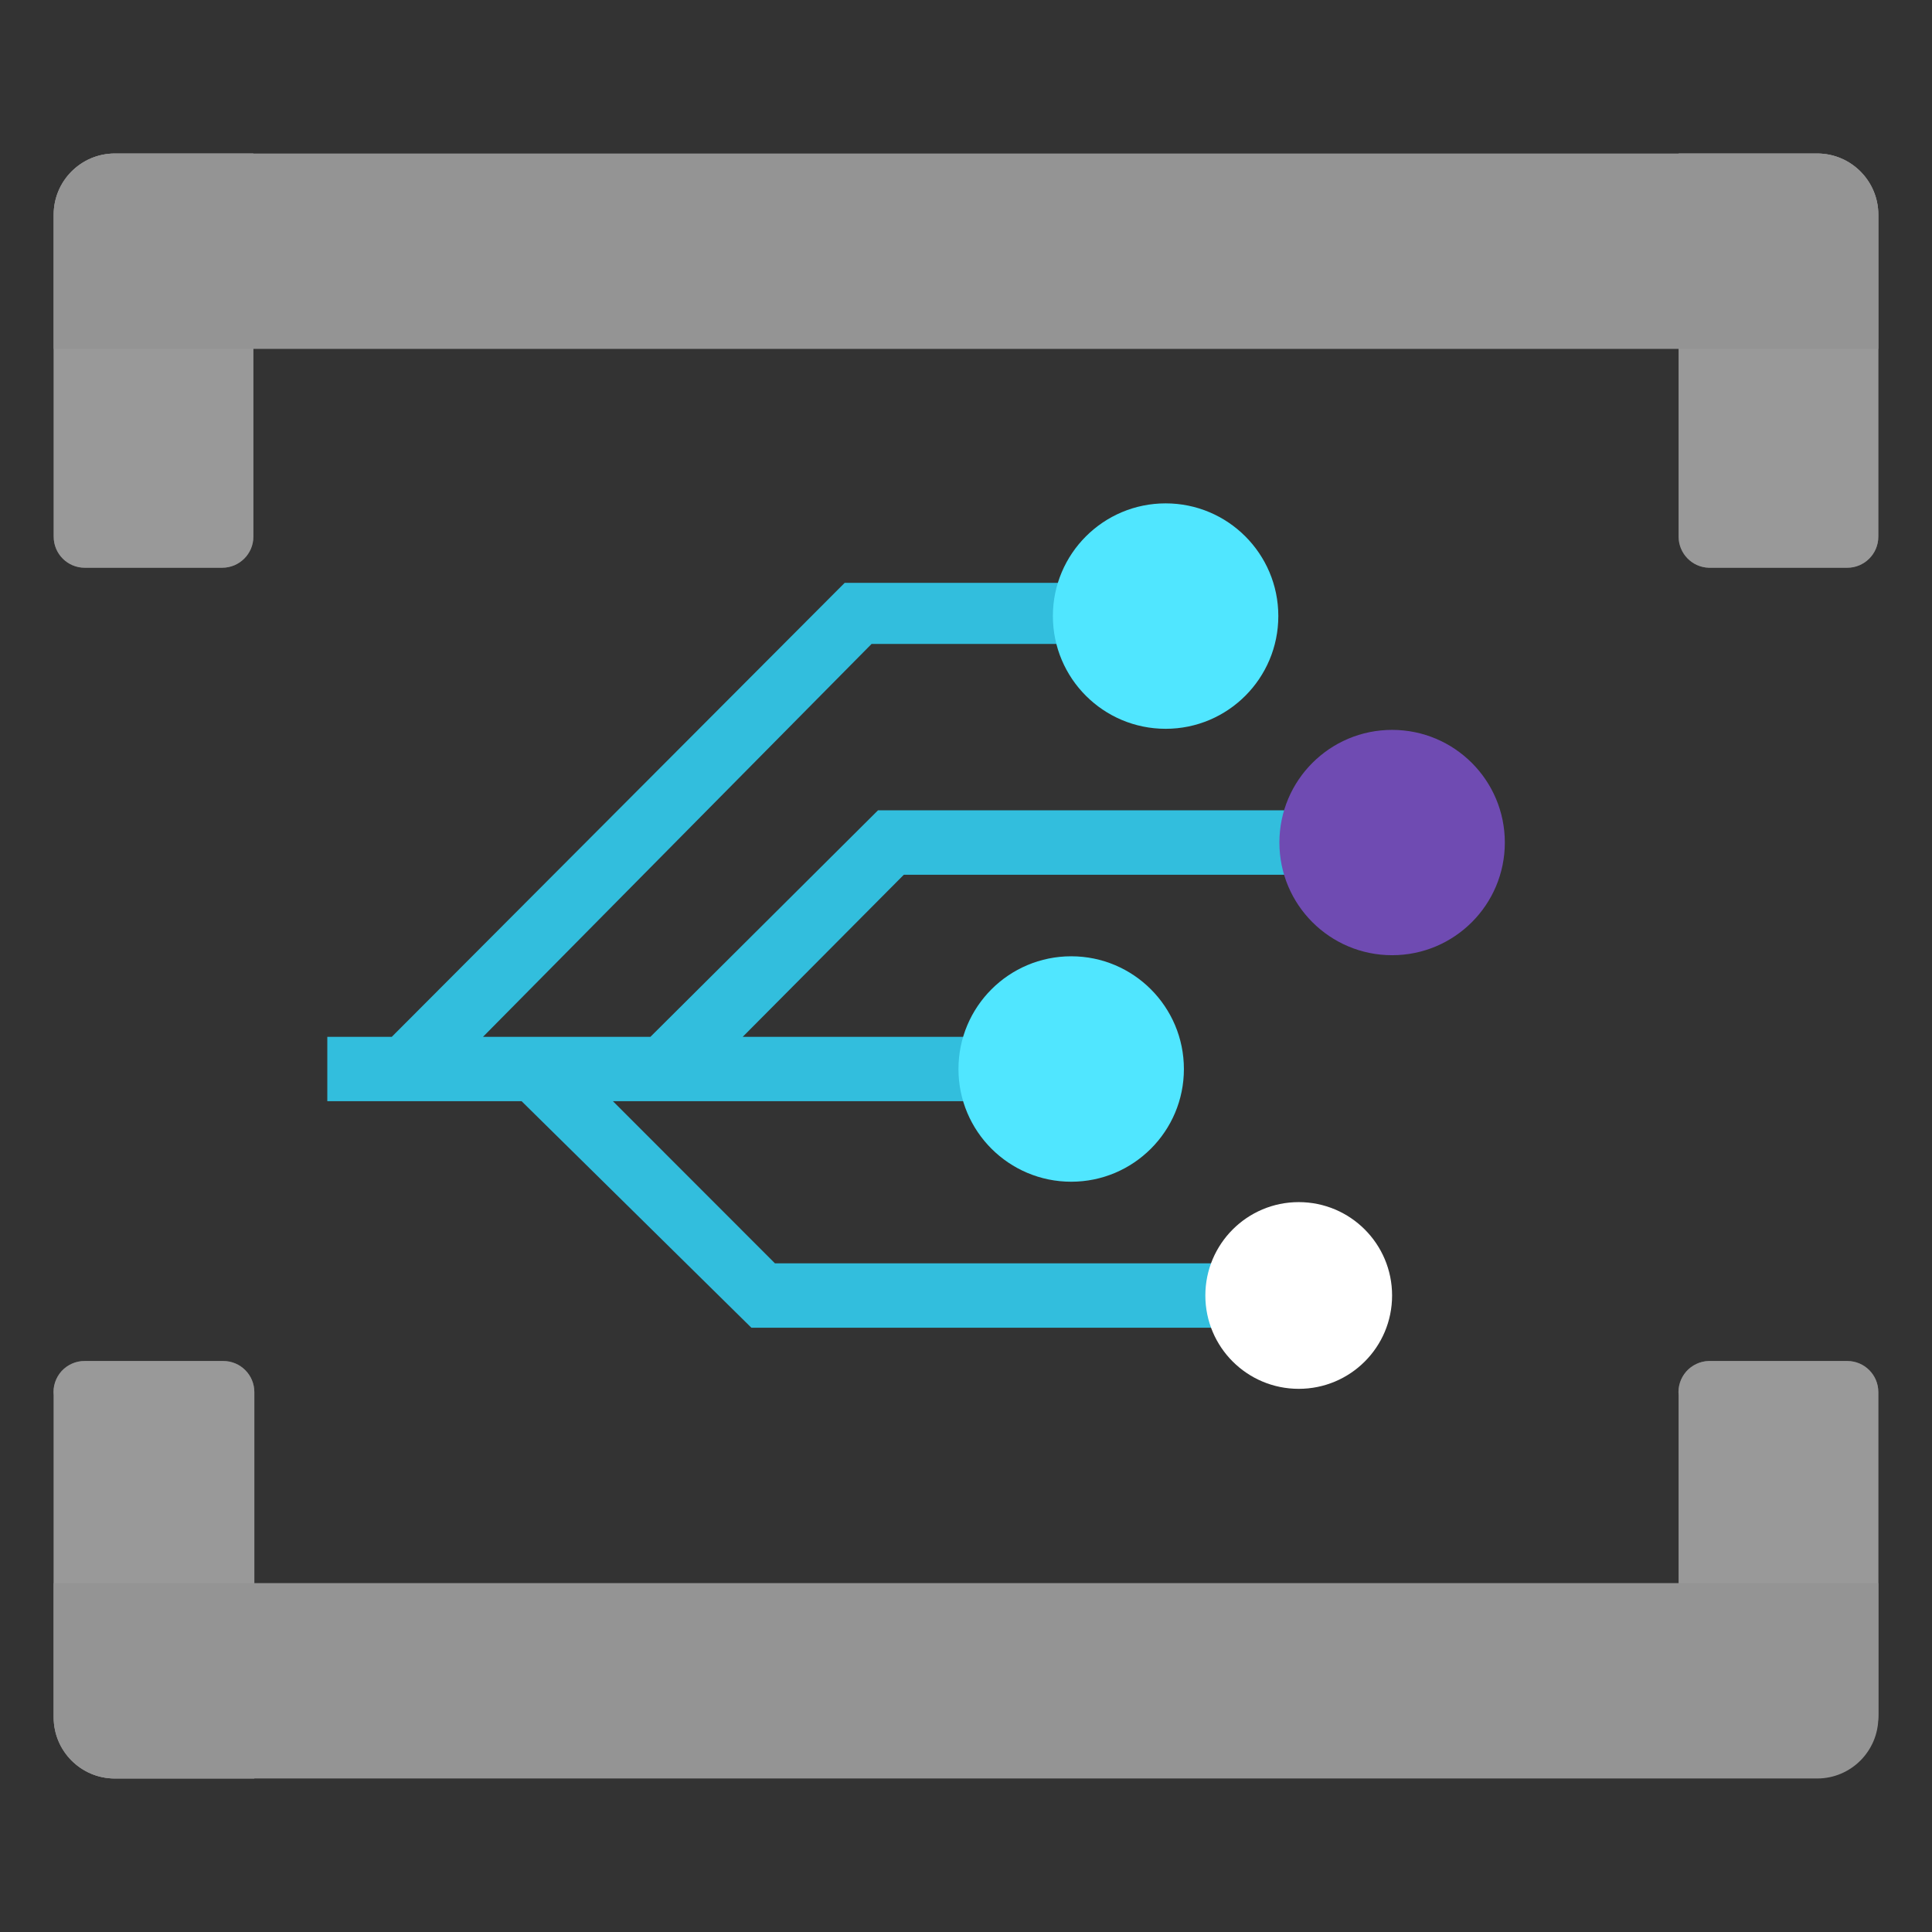 <?xml version="1.0" encoding="UTF-8"?>
<svg xmlns="http://www.w3.org/2000/svg" xmlns:xlink="http://www.w3.org/1999/xlink" width="70pt" height="70pt" viewBox="0 0 70 70" version="1.1">
<rect x="0" y="0" width="70" height="70" fill="#333333" stroke="none"/>
<defs>
<linearGradient id="linear0" gradientUnits="userSpaceOnUse" x1="4589.72" y1="-5180.02" x2="4589.72" y2="-5184.21" gradientTransform="matrix(1.944,0,0,-1.944,-8848.428,-10069.578)">
<stop offset="0" style="stop-color:rgb(77.647%,60.392%,92.157%);stop-opacity:1;"/>
<stop offset="1" style="stop-color:rgb(43.529%,29.412%,69.804%);stop-opacity:1;"/>
</linearGradient>
<filter id="alpha" filterUnits="objectBoundingBox" x="0%" y="0%" width="100%" height="100%">
  <feColorMatrix type="matrix" in="SourceGraphic" values="0 0 0 0 1 0 0 0 0 1 0 0 0 0 1 0 0 0 1 0"/>
</filter>
<mask id="mask0">
  <g filter="url(#alpha)">
<rect x="0" y="0" width="70" height="70" style="fill:rgb(0%,0%,0%);fill-opacity:0.502;stroke:none;"/>
  </g>
</mask>
<clipPath id="clip1">
  <rect x="0" y="0" width="70" height="70"/>
</clipPath>
<g id="surface5" clip-path="url(#clip1)">
<path style=" stroke:none;fill-rule:nonzero;fill:rgb(60%,60%,60%);fill-opacity:1;" d="M 4.16 5.562 L 9.18 5.562 L 9.18 19.445 C 9.18 20.066 8.672 20.57 8.051 20.57 L 3.07 20.57 C 2.449 20.57 1.945 20.066 1.945 19.445 L 1.945 7.777 C 1.945 6.555 2.938 5.562 4.16 5.562 Z M 4.16 5.562 "/>
</g>
<mask id="mask1">
  <g filter="url(#alpha)">
<rect x="0" y="0" width="70" height="70" style="fill:rgb(0%,0%,0%);fill-opacity:0.502;stroke:none;"/>
  </g>
</mask>
<clipPath id="clip2">
  <rect x="0" y="0" width="70" height="70"/>
</clipPath>
<g id="surface8" clip-path="url(#clip2)">
<path style=" stroke:none;fill-rule:nonzero;fill:rgb(60%,60%,60%);fill-opacity:1;" d="M 60.82 5.562 L 65.84 5.562 C 67.062 5.562 68.055 6.555 68.055 7.777 L 68.055 19.445 C 68.055 20.066 67.551 20.57 66.93 20.57 L 61.91 20.57 C 61.305 20.551 60.82 20.051 60.82 19.445 Z M 60.82 5.562 "/>
</g>
<mask id="mask2">
  <g filter="url(#alpha)">
<rect x="0" y="0" width="70" height="70" style="fill:rgb(0%,0%,0%);fill-opacity:0.502;stroke:none;"/>
  </g>
</mask>
<clipPath id="clip3">
  <rect x="0" y="0" width="70" height="70"/>
</clipPath>
<g id="surface11" clip-path="url(#clip3)">
<path style=" stroke:none;fill-rule:nonzero;fill:rgb(60%,60%,60%);fill-opacity:1;" d="M 3.07 49.312 L 8.09 49.312 C 8.711 49.312 9.215 49.816 9.215 50.438 L 9.215 64.438 L 4.16 64.438 C 2.938 64.438 1.945 63.445 1.945 62.223 L 1.945 50.555 C 1.91 50.238 2.016 49.918 2.23 49.68 C 2.445 49.445 2.75 49.309 3.07 49.312 Z M 3.07 49.312 "/>
</g>
<mask id="mask3">
  <g filter="url(#alpha)">
<rect x="0" y="0" width="70" height="70" style="fill:rgb(0%,0%,0%);fill-opacity:0.502;stroke:none;"/>
  </g>
</mask>
<clipPath id="clip4">
  <rect x="0" y="0" width="70" height="70"/>
</clipPath>
<g id="surface14" clip-path="url(#clip4)">
<path style=" stroke:none;fill-rule:nonzero;fill:rgb(60%,60%,60%);fill-opacity:1;" d="M 61.91 49.312 L 66.93 49.312 C 67.551 49.312 68.055 49.816 68.055 50.438 L 68.055 62.105 C 68.055 63.328 67.062 64.32 65.84 64.32 L 60.82 64.32 L 60.82 50.555 C 60.789 50.242 60.887 49.934 61.094 49.695 C 61.301 49.461 61.598 49.32 61.91 49.312 Z M 61.91 49.312 "/>
</g>
</defs>
<g id="surface1">
<path style=" stroke:none;fill-rule:nonzero;fill:rgb(19.608%,74.51%,86.667%);fill-opacity:1;" d="M 49.391 31.695 L 49.391 29.359 L 31.812 29.359 L 23.566 37.566 L 17.5 37.566 L 31.578 23.332 L 41.184 23.332 L 41.184 21.117 L 30.605 21.117 L 14.195 37.566 L 11.859 37.566 L 11.859 39.898 L 18.898 39.898 L 27.223 48.105 L 47.055 48.105 L 47.055 45.773 L 28.078 45.773 L 22.207 39.898 L 36.477 39.898 L 36.477 37.566 L 26.91 37.566 L 32.746 31.695 Z M 49.391 31.695 "/>
<path style=" stroke:none;fill-rule:nonzero;fill:rgb(100%,100%,100%);fill-opacity:1;" d="M 42.195 38.734 C 42.195 40.602 40.68 42.117 38.812 42.117 C 36.941 42.117 35.43 40.602 35.43 38.734 C 35.43 36.863 36.941 35.352 38.812 35.352 C 40.68 35.352 42.195 36.863 42.195 38.734 Z M 42.195 38.734 "/>
<path style=" stroke:none;fill-rule:nonzero;fill:rgb(100%,100%,100%);fill-opacity:1;" d="M 45.734 22.32 C 45.734 24.191 44.219 25.707 42.352 25.707 C 40.48 25.707 38.965 24.191 38.965 22.32 C 38.965 20.453 40.48 18.938 42.352 18.938 C 44.219 18.938 45.734 20.453 45.734 22.32 Z M 45.734 22.32 "/>
<path style=" stroke:none;fill-rule:nonzero;fill:rgb(100%,100%,100%);fill-opacity:1;" d="M 53.938 30.527 C 53.938 32.395 52.426 33.91 50.555 33.91 C 48.688 33.91 47.172 32.395 47.172 30.527 C 47.172 28.66 48.688 27.145 50.555 27.145 C 52.426 27.145 53.938 28.66 53.938 30.527 Z M 53.938 30.527 "/>
<path style=" stroke:none;fill-rule:nonzero;fill:rgb(100%,100%,100%);fill-opacity:1;" d="M 50.438 46.938 C 50.438 48.809 48.926 50.32 47.055 50.32 C 45.188 50.32 43.672 48.809 43.672 46.938 C 43.672 45.07 45.188 43.555 47.055 43.555 C 48.926 43.555 50.438 45.07 50.438 46.938 Z M 50.438 46.938 "/>
<path style=" stroke:none;fill-rule:nonzero;fill:rgb(31.373%,90.196%,100%);fill-opacity:1;" d="M 46.316 22.32 C 46.316 24.578 44.488 26.406 42.234 26.406 C 39.977 26.406 38.148 24.578 38.148 22.32 C 38.148 20.066 39.977 18.238 42.234 18.238 C 44.488 18.238 46.316 20.066 46.316 22.32 Z M 46.316 22.32 "/>
<path style=" stroke:none;fill-rule:nonzero;fill:url(#linear0);" d="M 54.523 30.527 C 54.523 32.781 52.695 34.609 50.438 34.609 C 48.184 34.609 46.355 32.781 46.355 30.527 C 46.355 28.273 48.184 26.445 50.438 26.445 C 52.695 26.445 54.523 28.273 54.523 30.527 Z M 54.523 30.527 "/>
<path style=" stroke:none;fill-rule:nonzero;fill:rgb(31.373%,90.196%,100%);fill-opacity:1;" d="M 42.895 38.734 C 42.895 40.988 41.066 42.816 38.812 42.816 C 36.555 42.816 34.727 40.988 34.727 38.734 C 34.727 36.477 36.555 34.648 38.812 34.648 C 41.066 34.648 42.895 36.477 42.895 38.734 Z M 42.895 38.734 "/>
<path style=" stroke:none;fill-rule:nonzero;fill:rgb(60%,60%,60%);fill-opacity:1;" d="M 4.16 5.562 L 9.18 5.562 L 9.18 19.445 C 9.18 20.066 8.672 20.57 8.051 20.57 L 3.07 20.57 C 2.449 20.57 1.945 20.066 1.945 19.445 L 1.945 7.777 C 1.945 6.555 2.938 5.562 4.16 5.562 Z M 4.16 5.562 "/>
<use xlink:href="#surface5" mask="url(#mask0)"/>
<path style=" stroke:none;fill-rule:nonzero;fill:rgb(60%,60%,60%);fill-opacity:1;" d="M 60.82 5.562 L 65.84 5.562 C 67.062 5.562 68.055 6.555 68.055 7.777 L 68.055 19.445 C 68.055 20.066 67.551 20.57 66.93 20.57 L 61.91 20.57 C 61.305 20.551 60.82 20.051 60.82 19.445 Z M 60.82 5.562 "/>
<use xlink:href="#surface8" mask="url(#mask1)"/>
<path style=" stroke:none;fill-rule:nonzero;fill:rgb(58.039%,58.039%,58.039%);fill-opacity:1;" d="M 68.055 7.777 L 68.055 12.641 L 1.945 12.641 L 1.945 7.777 C 1.945 6.555 2.938 5.562 4.16 5.562 L 65.879 5.562 C 67.086 5.582 68.055 6.57 68.055 7.777 Z M 68.055 7.777 "/>
<path style=" stroke:none;fill-rule:nonzero;fill:rgb(60%,60%,60%);fill-opacity:1;" d="M 3.07 49.312 L 8.09 49.312 C 8.711 49.312 9.215 49.816 9.215 50.438 L 9.215 64.438 L 4.16 64.438 C 2.938 64.438 1.945 63.445 1.945 62.223 L 1.945 50.555 C 1.91 50.238 2.016 49.918 2.23 49.68 C 2.445 49.445 2.75 49.309 3.07 49.312 Z M 3.07 49.312 "/>
<use xlink:href="#surface11" mask="url(#mask2)"/>
<path style=" stroke:none;fill-rule:nonzero;fill:rgb(60%,60%,60%);fill-opacity:1;" d="M 61.91 49.312 L 66.93 49.312 C 67.551 49.312 68.055 49.816 68.055 50.438 L 68.055 62.105 C 68.055 63.328 67.062 64.32 65.84 64.32 L 60.82 64.32 L 60.82 50.555 C 60.789 50.242 60.887 49.934 61.094 49.695 C 61.301 49.461 61.598 49.32 61.91 49.312 Z M 61.91 49.312 "/>
<use xlink:href="#surface14" mask="url(#mask3)"/>
<path style=" stroke:none;fill-rule:nonzero;fill:rgb(58.039%,58.039%,58.039%);fill-opacity:1;" d="M 1.945 62.223 L 1.945 57.359 L 68.055 57.359 L 68.055 62.223 C 68.055 63.445 67.062 64.438 65.84 64.438 L 4.16 64.438 C 2.938 64.438 1.945 63.445 1.945 62.223 Z M 1.945 62.223 "/>
</g>
</svg>
